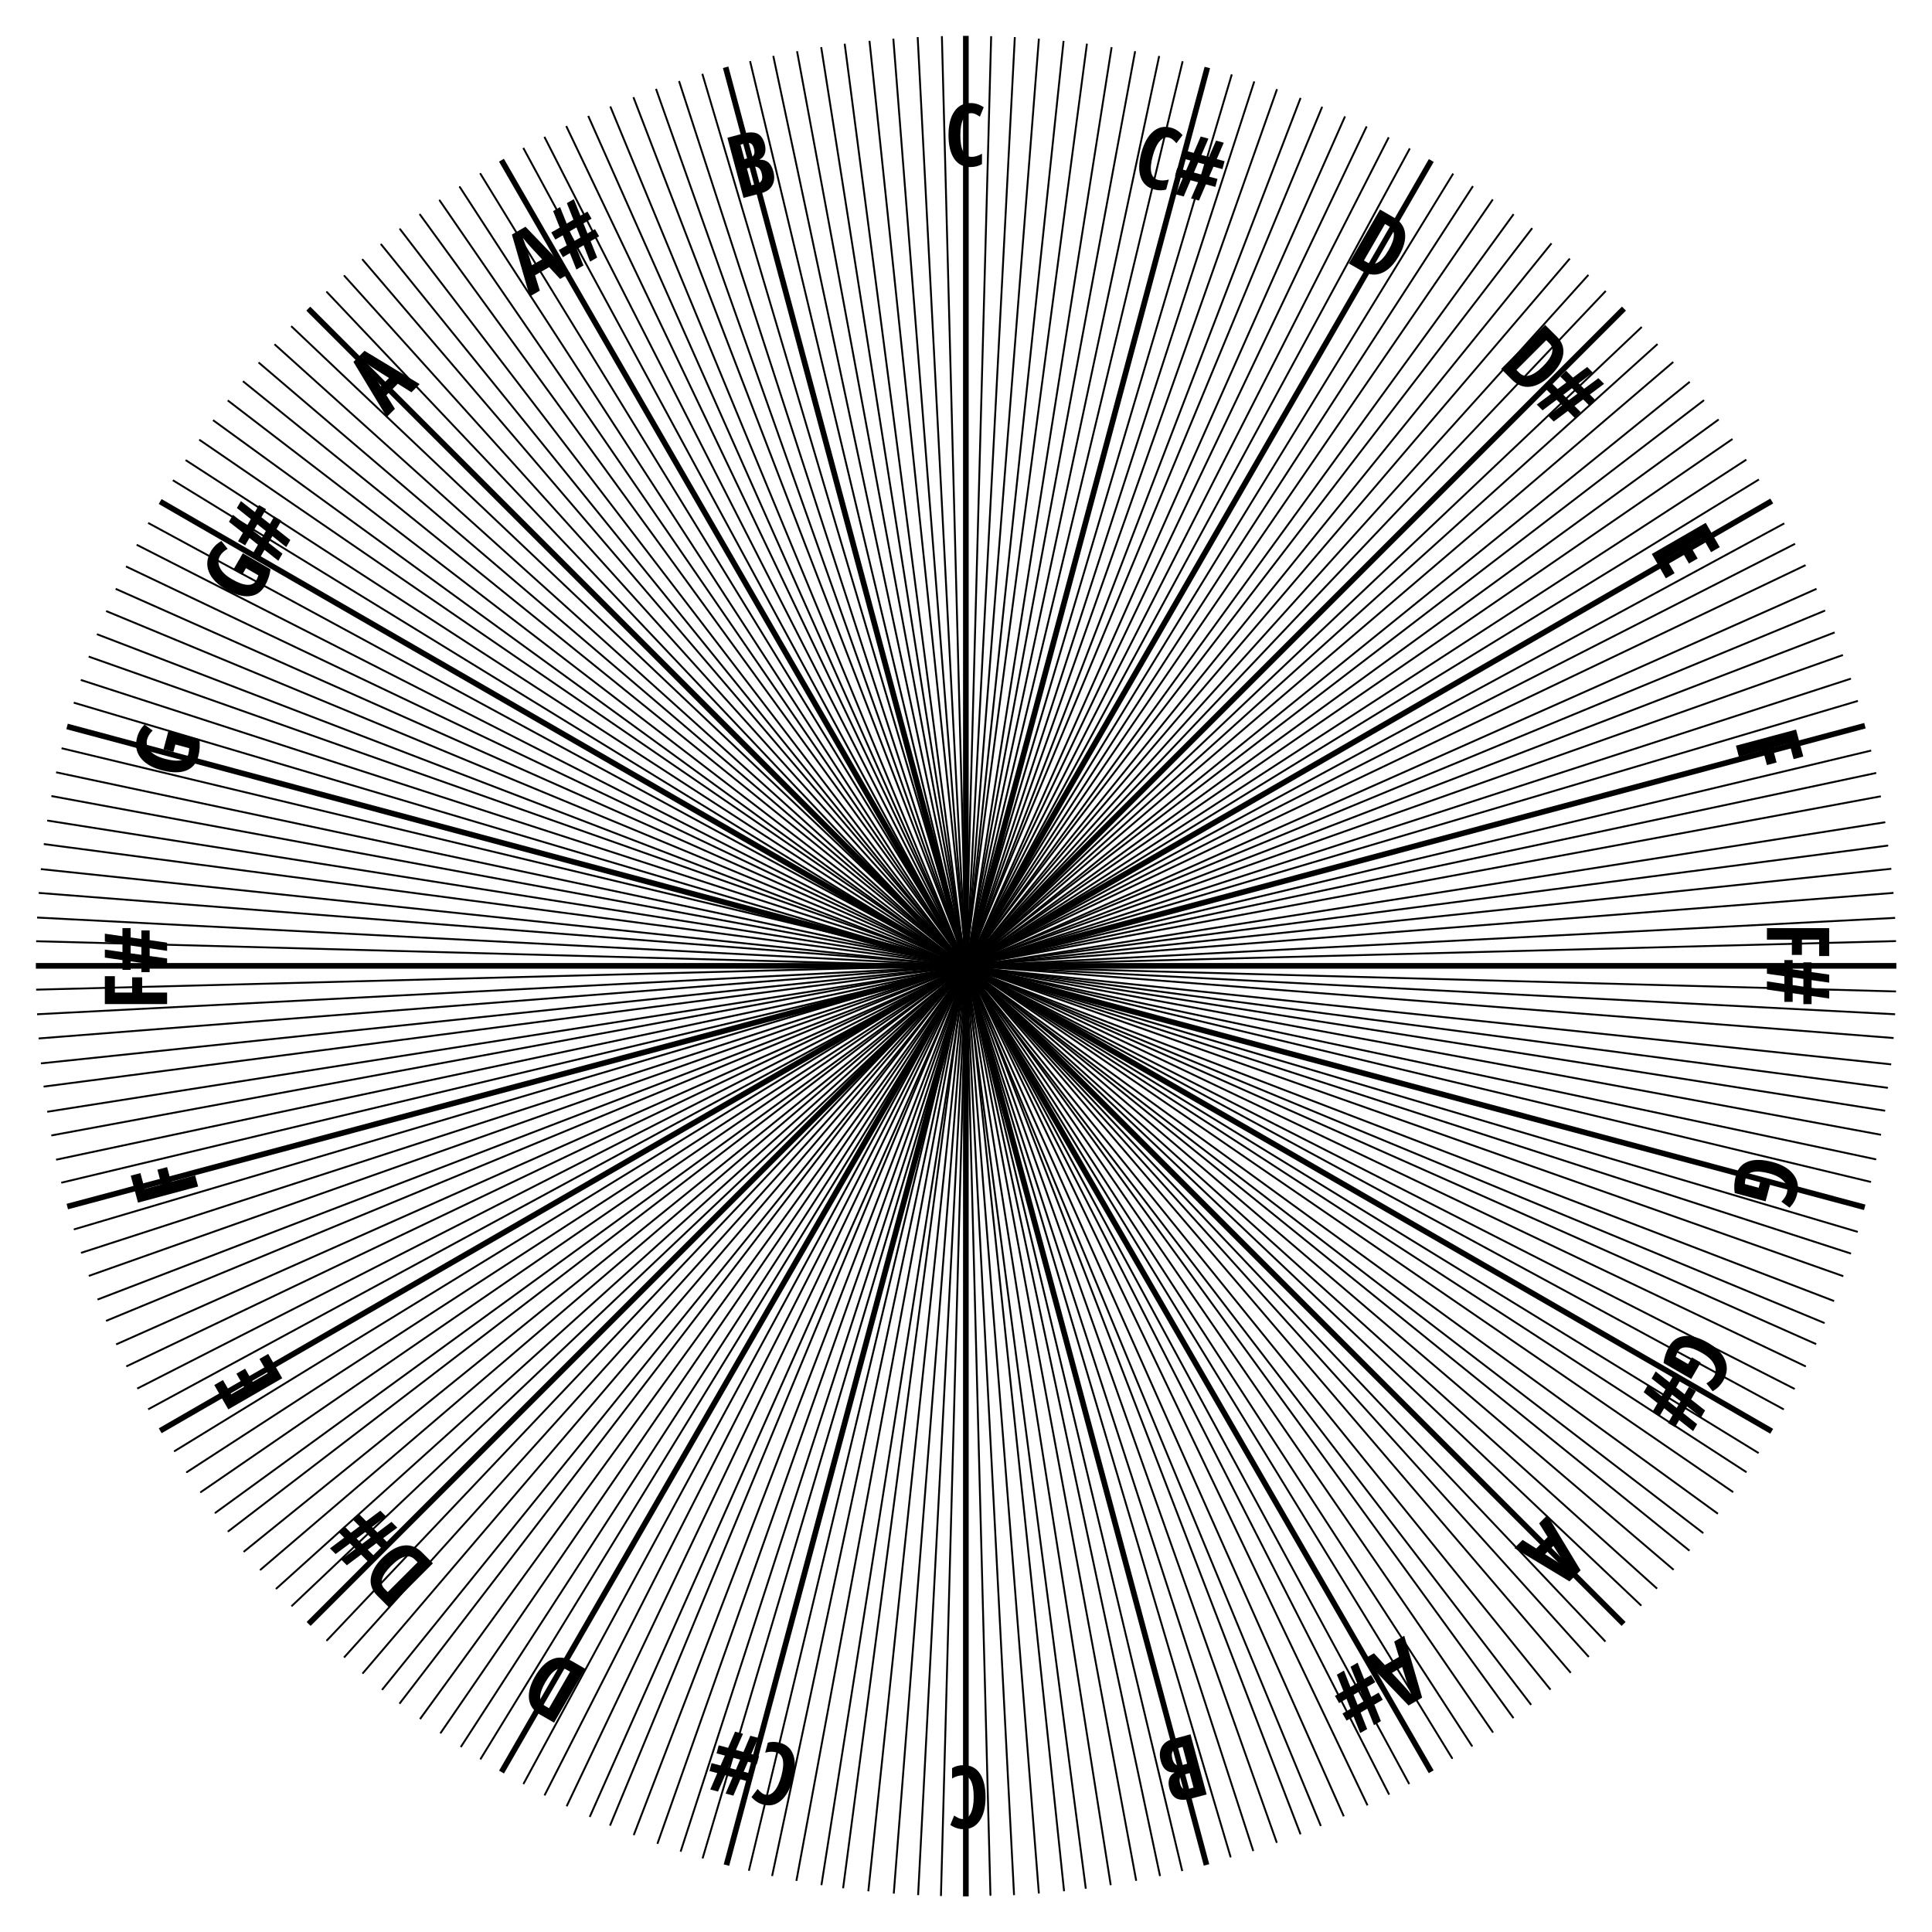 <?xml version="1.0" encoding="UTF-8" standalone="no"?>
<!DOCTYPE svg PUBLIC "-//W3C//DTD SVG 1.1//EN" "http://www.w3.org/Graphics/SVG/1.1/DTD/svg11.dtd">
<svg width="100%" height="100%" viewBox="0 0 1024 1024" version="1.1" xmlns="http://www.w3.org/2000/svg" xmlns:xlink="http://www.w3.org/1999/xlink" xml:space="preserve" xmlns:serif="http://www.serif.com/" style="fill-rule:evenodd;clip-rule:evenodd;stroke-linecap:round;stroke-linejoin:round;stroke-miterlimit:1.5;">
    <g id="cent-ticks" transform="matrix(0.963,0,0,0.963,19,19)">
        <clipPath id="_clip1">
            <path d="M512,0C794.58,0 1024,229.42 1024,512C1024,794.58 794.58,1024 512,1024C229.42,1024 0,794.58 0,512C0,229.42 229.42,0 512,0ZM512,13.325C787.226,13.325 1010.68,236.774 1010.68,512C1010.68,787.226 787.226,1010.68 512,1010.68C236.774,1010.68 13.325,787.226 13.325,512C13.325,236.774 236.774,13.325 512,13.325Z"/>
        </clipPath>
        <g clip-path="url(#_clip1)">
            <g transform="matrix(1,0.027,-0.027,1,13.927,-13.558)">
                <g transform="matrix(0.988,0,0,0.991,6.007,-2.389)">
                    <path d="M512,2.412L512,1036.13" style="fill:none;stroke:rgb(0,0,0);stroke-width:1.05px;"/>
                </g>
                <g transform="matrix(0.955,0.256,-0.256,0.957,156.382,-115.822)">
                    <path d="M512,2.412L512,1036.13" style="fill:none;stroke:rgb(0,0,0);stroke-width:1.05px;"/>
                </g>
                <g transform="matrix(0.856,0.494,-0.495,0.858,330.992,-186.47)">
                    <path d="M512,2.412L512,1036.13" style="fill:none;stroke:rgb(0,0,0);stroke-width:1.05px;"/>
                </g>
                <g transform="matrix(0.699,0.699,-0.7,0.7,517.937,-209.519)">
                    <path d="M512,2.412L512,1036.13" style="fill:none;stroke:rgb(0,0,0);stroke-width:1.05px;"/>
                </g>
                <g transform="matrix(0.494,0.856,-0.858,0.495,704.478,-183.397)">
                    <path d="M512,2.412L512,1036.13" style="fill:none;stroke:rgb(0,0,0);stroke-width:1.05px;"/>
                </g>
                <g transform="matrix(0.256,0.955,-0.957,0.256,877.901,-109.885)">
                    <path d="M512,2.412L512,1036.13" style="fill:none;stroke:rgb(0,0,0);stroke-width:1.05px;"/>
                </g>
                <g transform="matrix(1.38778e-16,0.988,-0.991,1.94289e-16,1026.39,6.007)">
                    <path d="M512,2.412L512,1036.13" style="fill:none;stroke:rgb(0,0,0);stroke-width:1.05px;"/>
                </g>
                <g transform="matrix(-0.256,0.955,-0.957,-0.256,1139.82,156.382)">
                    <path d="M512,2.412L512,1036.13" style="fill:none;stroke:rgb(0,0,0);stroke-width:1.05px;"/>
                </g>
                <g transform="matrix(-0.494,0.856,-0.858,-0.495,1210.47,330.992)">
                    <path d="M512,2.412L512,1036.13" style="fill:none;stroke:rgb(0,0,0);stroke-width:1.05px;"/>
                </g>
                <g transform="matrix(-0.699,0.699,-0.7,-0.7,1233.52,517.937)">
                    <path d="M512,2.412L512,1036.13" style="fill:none;stroke:rgb(0,0,0);stroke-width:1.05px;"/>
                </g>
                <g transform="matrix(-0.856,0.494,-0.495,-0.858,1207.4,704.478)">
                    <path d="M512,2.412L512,1036.13" style="fill:none;stroke:rgb(0,0,0);stroke-width:1.05px;"/>
                </g>
                <g transform="matrix(-0.955,0.256,-0.256,-0.957,1133.89,877.901)">
                    <path d="M512,2.412L512,1036.13" style="fill:none;stroke:rgb(0,0,0);stroke-width:1.05px;"/>
                </g>
            </g>
            <g transform="matrix(0.999,0.052,-0.052,0.999,27.473,-26.072)">
                <g transform="matrix(0.988,0,0,0.991,6.007,-2.389)">
                    <path d="M512,2.412L512,1036.13" style="fill:none;stroke:rgb(0,0,0);stroke-width:1.05px;"/>
                </g>
                <g transform="matrix(0.955,0.256,-0.256,0.957,156.382,-115.822)">
                    <path d="M512,2.412L512,1036.13" style="fill:none;stroke:rgb(0,0,0);stroke-width:1.05px;"/>
                </g>
                <g transform="matrix(0.856,0.494,-0.495,0.858,330.992,-186.47)">
                    <path d="M512,2.412L512,1036.13" style="fill:none;stroke:rgb(0,0,0);stroke-width:1.05px;"/>
                </g>
                <g transform="matrix(0.699,0.699,-0.7,0.7,517.937,-209.519)">
                    <path d="M512,2.412L512,1036.13" style="fill:none;stroke:rgb(0,0,0);stroke-width:1.05px;"/>
                </g>
                <g transform="matrix(0.494,0.856,-0.858,0.495,704.478,-183.397)">
                    <path d="M512,2.412L512,1036.13" style="fill:none;stroke:rgb(0,0,0);stroke-width:1.05px;"/>
                </g>
                <g transform="matrix(0.256,0.955,-0.957,0.256,877.901,-109.885)">
                    <path d="M512,2.412L512,1036.13" style="fill:none;stroke:rgb(0,0,0);stroke-width:1.05px;"/>
                </g>
                <g transform="matrix(1.38778e-16,0.988,-0.991,1.94289e-16,1026.39,6.007)">
                    <path d="M512,2.412L512,1036.13" style="fill:none;stroke:rgb(0,0,0);stroke-width:1.05px;"/>
                </g>
                <g transform="matrix(-0.256,0.955,-0.957,-0.256,1139.82,156.382)">
                    <path d="M512,2.412L512,1036.13" style="fill:none;stroke:rgb(0,0,0);stroke-width:1.05px;"/>
                </g>
                <g transform="matrix(-0.494,0.856,-0.858,-0.495,1210.47,330.992)">
                    <path d="M512,2.412L512,1036.13" style="fill:none;stroke:rgb(0,0,0);stroke-width:1.05px;"/>
                </g>
                <g transform="matrix(-0.699,0.699,-0.7,-0.7,1233.52,517.937)">
                    <path d="M512,2.412L512,1036.13" style="fill:none;stroke:rgb(0,0,0);stroke-width:1.05px;"/>
                </g>
                <g transform="matrix(-0.856,0.494,-0.495,-0.858,1207.4,704.478)">
                    <path d="M512,2.412L512,1036.13" style="fill:none;stroke:rgb(0,0,0);stroke-width:1.05px;"/>
                </g>
                <g transform="matrix(-0.955,0.256,-0.256,-0.957,1133.89,877.901)">
                    <path d="M512,2.412L512,1036.13" style="fill:none;stroke:rgb(0,0,0);stroke-width:1.05px;"/>
                </g>
            </g>
            <g transform="matrix(0.997,0.078,-0.078,0.997,41.749,-38.593)">
                <g transform="matrix(0.988,0,0,0.991,6.007,-2.389)">
                    <path d="M512,2.412L512,1036.13" style="fill:none;stroke:rgb(0,0,0);stroke-width:1.05px;"/>
                </g>
                <g transform="matrix(0.955,0.256,-0.256,0.957,156.382,-115.822)">
                    <path d="M512,2.412L512,1036.13" style="fill:none;stroke:rgb(0,0,0);stroke-width:1.05px;"/>
                </g>
                <g transform="matrix(0.856,0.494,-0.495,0.858,330.992,-186.47)">
                    <path d="M512,2.412L512,1036.13" style="fill:none;stroke:rgb(0,0,0);stroke-width:1.05px;"/>
                </g>
                <g transform="matrix(0.699,0.699,-0.7,0.7,517.937,-209.519)">
                    <path d="M512,2.412L512,1036.13" style="fill:none;stroke:rgb(0,0,0);stroke-width:1.05px;"/>
                </g>
                <g transform="matrix(0.494,0.856,-0.858,0.495,704.478,-183.397)">
                    <path d="M512,2.412L512,1036.13" style="fill:none;stroke:rgb(0,0,0);stroke-width:1.05px;"/>
                </g>
                <g transform="matrix(0.256,0.955,-0.957,0.256,877.901,-109.885)">
                    <path d="M512,2.412L512,1036.13" style="fill:none;stroke:rgb(0,0,0);stroke-width:1.05px;"/>
                </g>
                <g transform="matrix(1.38778e-16,0.988,-0.991,1.94289e-16,1026.39,6.007)">
                    <path d="M512,2.412L512,1036.13" style="fill:none;stroke:rgb(0,0,0);stroke-width:1.05px;"/>
                </g>
                <g transform="matrix(-0.256,0.955,-0.957,-0.256,1139.82,156.382)">
                    <path d="M512,2.412L512,1036.13" style="fill:none;stroke:rgb(0,0,0);stroke-width:1.05px;"/>
                </g>
                <g transform="matrix(-0.494,0.856,-0.858,-0.495,1210.47,330.992)">
                    <path d="M512,2.412L512,1036.13" style="fill:none;stroke:rgb(0,0,0);stroke-width:1.05px;"/>
                </g>
                <g transform="matrix(-0.699,0.699,-0.7,-0.7,1233.52,517.937)">
                    <path d="M512,2.412L512,1036.13" style="fill:none;stroke:rgb(0,0,0);stroke-width:1.05px;"/>
                </g>
                <g transform="matrix(-0.856,0.494,-0.495,-0.858,1207.4,704.478)">
                    <path d="M512,2.412L512,1036.13" style="fill:none;stroke:rgb(0,0,0);stroke-width:1.05px;"/>
                </g>
                <g transform="matrix(-0.955,0.256,-0.256,-0.957,1133.89,877.901)">
                    <path d="M512,2.412L512,1036.13" style="fill:none;stroke:rgb(0,0,0);stroke-width:1.05px;"/>
                </g>
            </g>
            <g transform="matrix(0.995,0.105,-0.105,0.995,56.323,-50.714)">
                <g transform="matrix(0.988,0,0,0.991,6.007,-2.389)">
                    <path d="M512,2.412L512,1036.13" style="fill:none;stroke:rgb(0,0,0);stroke-width:1.05px;"/>
                </g>
                <g transform="matrix(0.955,0.256,-0.256,0.957,156.382,-115.822)">
                    <path d="M512,2.412L512,1036.13" style="fill:none;stroke:rgb(0,0,0);stroke-width:1.05px;"/>
                </g>
                <g transform="matrix(0.856,0.494,-0.495,0.858,330.992,-186.47)">
                    <path d="M512,2.412L512,1036.13" style="fill:none;stroke:rgb(0,0,0);stroke-width:1.05px;"/>
                </g>
                <g transform="matrix(0.699,0.699,-0.7,0.7,517.937,-209.519)">
                    <path d="M512,2.412L512,1036.13" style="fill:none;stroke:rgb(0,0,0);stroke-width:1.05px;"/>
                </g>
                <g transform="matrix(0.494,0.856,-0.858,0.495,704.478,-183.397)">
                    <path d="M512,2.412L512,1036.13" style="fill:none;stroke:rgb(0,0,0);stroke-width:1.05px;"/>
                </g>
                <g transform="matrix(0.256,0.955,-0.957,0.256,877.901,-109.885)">
                    <path d="M512,2.412L512,1036.13" style="fill:none;stroke:rgb(0,0,0);stroke-width:1.05px;"/>
                </g>
                <g transform="matrix(1.38778e-16,0.988,-0.991,1.94289e-16,1026.39,6.007)">
                    <path d="M512,2.412L512,1036.13" style="fill:none;stroke:rgb(0,0,0);stroke-width:1.05px;"/>
                </g>
                <g transform="matrix(-0.256,0.955,-0.957,-0.256,1139.82,156.382)">
                    <path d="M512,2.412L512,1036.13" style="fill:none;stroke:rgb(0,0,0);stroke-width:1.05px;"/>
                </g>
                <g transform="matrix(-0.494,0.856,-0.858,-0.495,1210.47,330.992)">
                    <path d="M512,2.412L512,1036.13" style="fill:none;stroke:rgb(0,0,0);stroke-width:1.05px;"/>
                </g>
                <g transform="matrix(-0.699,0.699,-0.7,-0.7,1233.52,517.937)">
                    <path d="M512,2.412L512,1036.13" style="fill:none;stroke:rgb(0,0,0);stroke-width:1.05px;"/>
                </g>
                <g transform="matrix(-0.856,0.494,-0.495,-0.858,1207.4,704.478)">
                    <path d="M512,2.412L512,1036.13" style="fill:none;stroke:rgb(0,0,0);stroke-width:1.05px;"/>
                </g>
                <g transform="matrix(-0.955,0.256,-0.256,-0.957,1133.89,877.901)">
                    <path d="M512,2.412L512,1036.13" style="fill:none;stroke:rgb(0,0,0);stroke-width:1.05px;"/>
                </g>
            </g>
            <g transform="matrix(0.991,0.131,-0.131,0.991,71.21,-62.449)">
                <g transform="matrix(0.988,0,0,0.991,6.007,-2.389)">
                    <path d="M512,2.412L512,1036.13" style="fill:none;stroke:rgb(0,0,0);stroke-width:1.05px;"/>
                </g>
                <g transform="matrix(0.955,0.256,-0.256,0.957,156.382,-115.822)">
                    <path d="M512,2.412L512,1036.13" style="fill:none;stroke:rgb(0,0,0);stroke-width:1.05px;"/>
                </g>
                <g transform="matrix(0.856,0.494,-0.495,0.858,330.992,-186.47)">
                    <path d="M512,2.412L512,1036.13" style="fill:none;stroke:rgb(0,0,0);stroke-width:1.05px;"/>
                </g>
                <g transform="matrix(0.699,0.699,-0.7,0.7,517.937,-209.519)">
                    <path d="M512,2.412L512,1036.13" style="fill:none;stroke:rgb(0,0,0);stroke-width:1.05px;"/>
                </g>
                <g transform="matrix(0.494,0.856,-0.858,0.495,704.478,-183.397)">
                    <path d="M512,2.412L512,1036.13" style="fill:none;stroke:rgb(0,0,0);stroke-width:1.05px;"/>
                </g>
                <g transform="matrix(0.256,0.955,-0.957,0.256,877.901,-109.885)">
                    <path d="M512,2.412L512,1036.13" style="fill:none;stroke:rgb(0,0,0);stroke-width:1.05px;"/>
                </g>
                <g transform="matrix(1.38778e-16,0.988,-0.991,1.94289e-16,1026.39,6.007)">
                    <path d="M512,2.412L512,1036.13" style="fill:none;stroke:rgb(0,0,0);stroke-width:1.05px;"/>
                </g>
                <g transform="matrix(-0.256,0.955,-0.957,-0.256,1139.82,156.382)">
                    <path d="M512,2.412L512,1036.13" style="fill:none;stroke:rgb(0,0,0);stroke-width:1.05px;"/>
                </g>
                <g transform="matrix(-0.494,0.856,-0.858,-0.495,1210.47,330.992)">
                    <path d="M512,2.412L512,1036.13" style="fill:none;stroke:rgb(0,0,0);stroke-width:1.05px;"/>
                </g>
                <g transform="matrix(-0.699,0.699,-0.7,-0.7,1233.52,517.937)">
                    <path d="M512,2.412L512,1036.13" style="fill:none;stroke:rgb(0,0,0);stroke-width:1.05px;"/>
                </g>
                <g transform="matrix(-0.856,0.494,-0.495,-0.858,1207.4,704.478)">
                    <path d="M512,2.412L512,1036.13" style="fill:none;stroke:rgb(0,0,0);stroke-width:1.05px;"/>
                </g>
                <g transform="matrix(-0.955,0.256,-0.256,-0.957,1133.89,877.901)">
                    <path d="M512,2.412L512,1036.13" style="fill:none;stroke:rgb(0,0,0);stroke-width:1.05px;"/>
                </g>
            </g>
            <g transform="matrix(0.988,0.156,-0.156,0.988,86.398,-73.791)">
                <g transform="matrix(0.988,0,0,0.991,6.007,-2.389)">
                    <path d="M512,2.412L512,1036.13" style="fill:none;stroke:rgb(0,0,0);stroke-width:1.05px;"/>
                </g>
                <g transform="matrix(0.955,0.256,-0.256,0.957,156.382,-115.822)">
                    <path d="M512,2.412L512,1036.13" style="fill:none;stroke:rgb(0,0,0);stroke-width:1.05px;"/>
                </g>
                <g transform="matrix(0.856,0.494,-0.495,0.858,330.992,-186.47)">
                    <path d="M512,2.412L512,1036.13" style="fill:none;stroke:rgb(0,0,0);stroke-width:1.05px;"/>
                </g>
                <g transform="matrix(0.699,0.699,-0.7,0.7,517.937,-209.519)">
                    <path d="M512,2.412L512,1036.13" style="fill:none;stroke:rgb(0,0,0);stroke-width:1.05px;"/>
                </g>
                <g transform="matrix(0.494,0.856,-0.858,0.495,704.478,-183.397)">
                    <path d="M512,2.412L512,1036.13" style="fill:none;stroke:rgb(0,0,0);stroke-width:1.05px;"/>
                </g>
                <g transform="matrix(0.256,0.955,-0.957,0.256,877.901,-109.885)">
                    <path d="M512,2.412L512,1036.13" style="fill:none;stroke:rgb(0,0,0);stroke-width:1.05px;"/>
                </g>
                <g transform="matrix(1.38778e-16,0.988,-0.991,1.94289e-16,1026.39,6.007)">
                    <path d="M512,2.412L512,1036.13" style="fill:none;stroke:rgb(0,0,0);stroke-width:1.05px;"/>
                </g>
                <g transform="matrix(-0.256,0.955,-0.957,-0.256,1139.82,156.382)">
                    <path d="M512,2.412L512,1036.13" style="fill:none;stroke:rgb(0,0,0);stroke-width:1.05px;"/>
                </g>
                <g transform="matrix(-0.494,0.856,-0.858,-0.495,1210.47,330.992)">
                    <path d="M512,2.412L512,1036.13" style="fill:none;stroke:rgb(0,0,0);stroke-width:1.05px;"/>
                </g>
                <g transform="matrix(-0.699,0.699,-0.7,-0.7,1233.52,517.937)">
                    <path d="M512,2.412L512,1036.13" style="fill:none;stroke:rgb(0,0,0);stroke-width:1.05px;"/>
                </g>
                <g transform="matrix(-0.856,0.494,-0.495,-0.858,1207.4,704.478)">
                    <path d="M512,2.412L512,1036.13" style="fill:none;stroke:rgb(0,0,0);stroke-width:1.05px;"/>
                </g>
                <g transform="matrix(-0.955,0.256,-0.256,-0.957,1133.89,877.901)">
                    <path d="M512,2.412L512,1036.13" style="fill:none;stroke:rgb(0,0,0);stroke-width:1.05px;"/>
                </g>
            </g>
            <g transform="matrix(0.983,0.182,-0.182,0.983,101.878,-84.731)">
                <g transform="matrix(0.988,0,0,0.991,6.007,-2.389)">
                    <path d="M512,2.412L512,1036.13" style="fill:none;stroke:rgb(0,0,0);stroke-width:1.05px;"/>
                </g>
                <g transform="matrix(0.955,0.256,-0.256,0.957,156.382,-115.822)">
                    <path d="M512,2.412L512,1036.13" style="fill:none;stroke:rgb(0,0,0);stroke-width:1.05px;"/>
                </g>
                <g transform="matrix(0.856,0.494,-0.495,0.858,330.992,-186.47)">
                    <path d="M512,2.412L512,1036.13" style="fill:none;stroke:rgb(0,0,0);stroke-width:1.05px;"/>
                </g>
                <g transform="matrix(0.699,0.699,-0.7,0.7,517.937,-209.519)">
                    <path d="M512,2.412L512,1036.13" style="fill:none;stroke:rgb(0,0,0);stroke-width:1.05px;"/>
                </g>
                <g transform="matrix(0.494,0.856,-0.858,0.495,704.478,-183.397)">
                    <path d="M512,2.412L512,1036.13" style="fill:none;stroke:rgb(0,0,0);stroke-width:1.05px;"/>
                </g>
                <g transform="matrix(0.256,0.955,-0.957,0.256,877.901,-109.885)">
                    <path d="M512,2.412L512,1036.13" style="fill:none;stroke:rgb(0,0,0);stroke-width:1.05px;"/>
                </g>
                <g transform="matrix(1.38778e-16,0.988,-0.991,1.94289e-16,1026.39,6.007)">
                    <path d="M512,2.412L512,1036.13" style="fill:none;stroke:rgb(0,0,0);stroke-width:1.05px;"/>
                </g>
                <g transform="matrix(-0.256,0.955,-0.957,-0.256,1139.82,156.382)">
                    <path d="M512,2.412L512,1036.13" style="fill:none;stroke:rgb(0,0,0);stroke-width:1.05px;"/>
                </g>
                <g transform="matrix(-0.494,0.856,-0.858,-0.495,1210.47,330.992)">
                    <path d="M512,2.412L512,1036.13" style="fill:none;stroke:rgb(0,0,0);stroke-width:1.05px;"/>
                </g>
                <g transform="matrix(-0.699,0.699,-0.7,-0.7,1233.52,517.937)">
                    <path d="M512,2.412L512,1036.13" style="fill:none;stroke:rgb(0,0,0);stroke-width:1.05px;"/>
                </g>
                <g transform="matrix(-0.856,0.494,-0.495,-0.858,1207.4,704.478)">
                    <path d="M512,2.412L512,1036.13" style="fill:none;stroke:rgb(0,0,0);stroke-width:1.05px;"/>
                </g>
                <g transform="matrix(-0.955,0.256,-0.256,-0.957,1133.89,877.901)">
                    <path d="M512,2.412L512,1036.13" style="fill:none;stroke:rgb(0,0,0);stroke-width:1.05px;"/>
                </g>
            </g>
            <g transform="matrix(0.978,0.208,-0.208,0.978,117.639,-95.262)">
                <g transform="matrix(0.988,0,0,0.991,6.007,-2.389)">
                    <path d="M512,2.412L512,1036.13" style="fill:none;stroke:rgb(0,0,0);stroke-width:1.05px;"/>
                </g>
                <g transform="matrix(0.955,0.256,-0.256,0.957,156.382,-115.822)">
                    <path d="M512,2.412L512,1036.13" style="fill:none;stroke:rgb(0,0,0);stroke-width:1.05px;"/>
                </g>
                <g transform="matrix(0.856,0.494,-0.495,0.858,330.992,-186.47)">
                    <path d="M512,2.412L512,1036.13" style="fill:none;stroke:rgb(0,0,0);stroke-width:1.05px;"/>
                </g>
                <g transform="matrix(0.699,0.699,-0.7,0.7,517.937,-209.519)">
                    <path d="M512,2.412L512,1036.13" style="fill:none;stroke:rgb(0,0,0);stroke-width:1.05px;"/>
                </g>
                <g transform="matrix(0.494,0.856,-0.858,0.495,704.478,-183.397)">
                    <path d="M512,2.412L512,1036.13" style="fill:none;stroke:rgb(0,0,0);stroke-width:1.05px;"/>
                </g>
                <g transform="matrix(0.256,0.955,-0.957,0.256,877.901,-109.885)">
                    <path d="M512,2.412L512,1036.13" style="fill:none;stroke:rgb(0,0,0);stroke-width:1.05px;"/>
                </g>
                <g transform="matrix(1.38778e-16,0.988,-0.991,1.94289e-16,1026.39,6.007)">
                    <path d="M512,2.412L512,1036.13" style="fill:none;stroke:rgb(0,0,0);stroke-width:1.05px;"/>
                </g>
                <g transform="matrix(-0.256,0.955,-0.957,-0.256,1139.82,156.382)">
                    <path d="M512,2.412L512,1036.13" style="fill:none;stroke:rgb(0,0,0);stroke-width:1.05px;"/>
                </g>
                <g transform="matrix(-0.494,0.856,-0.858,-0.495,1210.47,330.992)">
                    <path d="M512,2.412L512,1036.13" style="fill:none;stroke:rgb(0,0,0);stroke-width:1.05px;"/>
                </g>
                <g transform="matrix(-0.699,0.699,-0.7,-0.7,1233.52,517.937)">
                    <path d="M512,2.412L512,1036.13" style="fill:none;stroke:rgb(0,0,0);stroke-width:1.05px;"/>
                </g>
                <g transform="matrix(-0.856,0.494,-0.495,-0.858,1207.4,704.478)">
                    <path d="M512,2.412L512,1036.13" style="fill:none;stroke:rgb(0,0,0);stroke-width:1.05px;"/>
                </g>
                <g transform="matrix(-0.955,0.256,-0.256,-0.957,1133.89,877.901)">
                    <path d="M512,2.412L512,1036.13" style="fill:none;stroke:rgb(0,0,0);stroke-width:1.05px;"/>
                </g>
            </g>
            <g transform="matrix(0.972,0.233,-0.233,0.972,133.671,-105.377)">
                <g transform="matrix(0.988,0,0,0.991,6.007,-2.389)">
                    <path d="M512,2.412L512,1036.13" style="fill:none;stroke:rgb(0,0,0);stroke-width:1.05px;"/>
                </g>
                <g transform="matrix(0.955,0.256,-0.256,0.957,156.382,-115.822)">
                    <path d="M512,2.412L512,1036.13" style="fill:none;stroke:rgb(0,0,0);stroke-width:1.05px;"/>
                </g>
                <g transform="matrix(0.856,0.494,-0.495,0.858,330.992,-186.47)">
                    <path d="M512,2.412L512,1036.13" style="fill:none;stroke:rgb(0,0,0);stroke-width:1.05px;"/>
                </g>
                <g transform="matrix(0.699,0.699,-0.7,0.7,517.937,-209.519)">
                    <path d="M512,2.412L512,1036.13" style="fill:none;stroke:rgb(0,0,0);stroke-width:1.05px;"/>
                </g>
                <g transform="matrix(0.494,0.856,-0.858,0.495,704.478,-183.397)">
                    <path d="M512,2.412L512,1036.13" style="fill:none;stroke:rgb(0,0,0);stroke-width:1.05px;"/>
                </g>
                <g transform="matrix(0.256,0.955,-0.957,0.256,877.901,-109.885)">
                    <path d="M512,2.412L512,1036.13" style="fill:none;stroke:rgb(0,0,0);stroke-width:1.05px;"/>
                </g>
                <g transform="matrix(1.38778e-16,0.988,-0.991,1.94289e-16,1026.39,6.007)">
                    <path d="M512,2.412L512,1036.13" style="fill:none;stroke:rgb(0,0,0);stroke-width:1.05px;"/>
                </g>
                <g transform="matrix(-0.256,0.955,-0.957,-0.256,1139.82,156.382)">
                    <path d="M512,2.412L512,1036.13" style="fill:none;stroke:rgb(0,0,0);stroke-width:1.05px;"/>
                </g>
                <g transform="matrix(-0.494,0.856,-0.858,-0.495,1210.47,330.992)">
                    <path d="M512,2.412L512,1036.13" style="fill:none;stroke:rgb(0,0,0);stroke-width:1.05px;"/>
                </g>
                <g transform="matrix(-0.699,0.699,-0.7,-0.7,1233.52,517.937)">
                    <path d="M512,2.412L512,1036.13" style="fill:none;stroke:rgb(0,0,0);stroke-width:1.05px;"/>
                </g>
                <g transform="matrix(-0.856,0.494,-0.495,-0.858,1207.4,704.478)">
                    <path d="M512,2.412L512,1036.13" style="fill:none;stroke:rgb(0,0,0);stroke-width:1.05px;"/>
                </g>
                <g transform="matrix(-0.955,0.256,-0.256,-0.957,1133.89,877.901)">
                    <path d="M512,2.412L512,1036.13" style="fill:none;stroke:rgb(0,0,0);stroke-width:1.05px;"/>
                </g>
            </g>
        </g>
    </g>
    <g id="note-ticks" transform="matrix(0.963,0,0,0.963,19,19)">
        <clipPath id="_clip2">
            <path d="M512,0C794.58,0 1024,229.42 1024,512C1024,794.58 794.58,1024 512,1024C229.42,1024 0,794.58 0,512C0,229.42 229.42,0 512,0ZM512,19.09C784.045,19.09 1004.91,239.955 1004.91,512C1004.91,784.045 784.045,1004.91 512,1004.91C239.955,1004.91 19.09,784.045 19.09,512C19.09,239.955 239.955,19.09 512,19.09Z"/>
        </clipPath>
        <g clip-path="url(#_clip2)">
            <g transform="matrix(0.988,0,0,0.991,6.007,-2.389)">
                <path d="M512,2.412L512,1036.13" style="fill:none;stroke:rgb(0,0,0);stroke-width:3.15px;"/>
            </g>
            <g transform="matrix(0.955,0.256,-0.256,0.957,156.382,-115.822)">
                <path d="M512,2.412L512,1036.13" style="fill:none;stroke:rgb(0,0,0);stroke-width:3.15px;"/>
            </g>
            <g transform="matrix(0.856,0.494,-0.495,0.858,330.992,-186.47)">
                <path d="M512,2.412L512,1036.13" style="fill:none;stroke:rgb(0,0,0);stroke-width:3.15px;"/>
            </g>
            <g transform="matrix(0.699,0.699,-0.7,0.7,517.937,-209.519)">
                <path d="M512,2.412L512,1036.13" style="fill:none;stroke:rgb(0,0,0);stroke-width:3.15px;"/>
            </g>
            <g transform="matrix(0.494,0.856,-0.858,0.495,704.478,-183.397)">
                <path d="M512,2.412L512,1036.13" style="fill:none;stroke:rgb(0,0,0);stroke-width:3.15px;"/>
            </g>
            <g transform="matrix(0.256,0.955,-0.957,0.256,877.901,-109.885)">
                <path d="M512,2.412L512,1036.13" style="fill:none;stroke:rgb(0,0,0);stroke-width:3.15px;"/>
            </g>
            <g transform="matrix(1.38778e-16,0.988,-0.991,1.94289e-16,1026.39,6.007)">
                <path d="M512,2.412L512,1036.13" style="fill:none;stroke:rgb(0,0,0);stroke-width:3.15px;"/>
            </g>
            <g transform="matrix(-0.256,0.955,-0.957,-0.256,1139.82,156.382)">
                <path d="M512,2.412L512,1036.13" style="fill:none;stroke:rgb(0,0,0);stroke-width:3.15px;"/>
            </g>
            <g transform="matrix(-0.494,0.856,-0.858,-0.495,1210.47,330.992)">
                <path d="M512,2.412L512,1036.13" style="fill:none;stroke:rgb(0,0,0);stroke-width:3.15px;"/>
            </g>
            <g transform="matrix(-0.699,0.699,-0.7,-0.7,1233.52,517.937)">
                <path d="M512,2.412L512,1036.13" style="fill:none;stroke:rgb(0,0,0);stroke-width:3.15px;"/>
            </g>
            <g transform="matrix(-0.856,0.494,-0.495,-0.858,1207.4,704.478)">
                <path d="M512,2.412L512,1036.13" style="fill:none;stroke:rgb(0,0,0);stroke-width:3.15px;"/>
            </g>
            <g transform="matrix(-0.955,0.256,-0.256,-0.957,1133.89,877.901)">
                <path d="M512,2.412L512,1036.13" style="fill:none;stroke:rgb(0,0,0);stroke-width:3.15px;"/>
            </g>
        </g>
    </g>
    <g id="notes" transform="matrix(0.963,0,0,0.963,19,19)">
        <g transform="matrix(0.966,-0.259,0.259,0.966,-119.899,157.859)">
            <g transform="matrix(48,0,0,48,506.714,65.588)">
                <path d="M0.063,-0.714L0.245,-0.714C0.319,-0.714 0.373,-0.699 0.407,-0.671C0.441,-0.642 0.458,-0.596 0.458,-0.533C0.458,-0.492 0.449,-0.457 0.431,-0.429C0.413,-0.402 0.389,-0.385 0.358,-0.379L0.358,-0.374C0.398,-0.364 0.427,-0.345 0.445,-0.317C0.463,-0.29 0.472,-0.253 0.472,-0.207C0.472,-0.142 0.455,-0.092 0.42,-0.055C0.385,-0.018 0.338,-0 0.278,-0L0.063,-0L0.063,-0.714ZM0.188,-0.427L0.249,-0.427C0.277,-0.427 0.297,-0.434 0.308,-0.449C0.319,-0.464 0.325,-0.486 0.325,-0.516C0.325,-0.546 0.319,-0.567 0.306,-0.58C0.293,-0.593 0.272,-0.599 0.244,-0.599L0.188,-0.599L0.188,-0.427ZM0.188,-0.316L0.188,-0.116L0.255,-0.116C0.283,-0.116 0.303,-0.125 0.317,-0.142C0.33,-0.159 0.337,-0.185 0.337,-0.22C0.337,-0.284 0.309,-0.316 0.253,-0.316L0.188,-0.316Z" style="fill:rgb(0,0,0);fill-rule:nonzero;"/>
            </g>
        </g>
        <g transform="matrix(0.866,-0.5,0.5,0.866,-187.875,333.132)">
            <g transform="matrix(48,0,0,48,493.003,65.588)">
                <path d="M0.401,-0L0.36,-0.18L0.174,-0.18L0.133,-0L0,-0L0.177,-0.717L0.357,-0.717L0.534,-0L0.401,-0ZM0.335,-0.298L0.297,-0.464C0.295,-0.474 0.289,-0.499 0.281,-0.54C0.274,-0.58 0.269,-0.607 0.267,-0.621C0.263,-0.593 0.257,-0.562 0.251,-0.529C0.244,-0.495 0.228,-0.418 0.2,-0.298L0.335,-0.298Z" style="fill:rgb(0,0,0);fill-rule:nonzero;"/>
            </g>
            <g transform="matrix(48,0,0,48,518.644,65.588)">
                <path d="M0.418,-0.418L0.4,-0.295L0.499,-0.295L0.499,-0.2L0.387,-0.2L0.358,-0L0.264,-0L0.294,-0.2L0.205,-0.2L0.177,-0L0.083,-0L0.112,-0.2L0.02,-0.2L0.02,-0.295L0.126,-0.295L0.144,-0.418L0.046,-0.418L0.046,-0.512L0.158,-0.512L0.187,-0.714L0.279,-0.714L0.25,-0.512L0.339,-0.512L0.369,-0.714L0.461,-0.714L0.432,-0.512L0.525,-0.512L0.525,-0.418L0.418,-0.418ZM0.219,-0.295L0.307,-0.295L0.325,-0.418L0.236,-0.418L0.219,-0.295Z" style="fill:rgb(0,0,0);fill-rule:nonzero;"/>
            </g>
        </g>
        <g transform="matrix(0.707,-0.707,0.707,0.707,-211.033,521.213)">
            <g transform="matrix(48,0,0,48,506.058,65.588)">
                <path d="M0.401,-0L0.36,-0.18L0.174,-0.18L0.133,-0L0,-0L0.177,-0.717L0.357,-0.717L0.534,-0L0.401,-0ZM0.335,-0.298L0.297,-0.464C0.295,-0.474 0.289,-0.499 0.281,-0.54C0.274,-0.58 0.269,-0.607 0.267,-0.621C0.263,-0.593 0.257,-0.562 0.251,-0.529C0.244,-0.495 0.228,-0.418 0.2,-0.298L0.335,-0.298Z" style="fill:rgb(0,0,0);fill-rule:nonzero;"/>
            </g>
        </g>
        <g transform="matrix(0.5,-0.866,0.866,0.5,-184.75,708.894)">
            <g transform="matrix(48,0,0,48,492.792,65.588)">
                <path d="M0.279,-0.396L0.497,-0.396L0.497,-0.03C0.435,-0.003 0.369,0.01 0.3,0.01C0.217,0.01 0.153,-0.022 0.108,-0.085C0.063,-0.148 0.041,-0.239 0.041,-0.358C0.041,-0.472 0.067,-0.562 0.118,-0.627C0.169,-0.692 0.241,-0.724 0.333,-0.724C0.39,-0.724 0.444,-0.709 0.496,-0.68L0.454,-0.572C0.414,-0.595 0.376,-0.607 0.341,-0.607C0.29,-0.607 0.25,-0.584 0.221,-0.539C0.191,-0.494 0.177,-0.433 0.177,-0.355C0.177,-0.275 0.187,-0.214 0.209,-0.171C0.23,-0.128 0.261,-0.107 0.302,-0.107C0.323,-0.107 0.345,-0.11 0.367,-0.115L0.367,-0.279L0.279,-0.279L0.279,-0.396Z" style="fill:rgb(0,0,0);fill-rule:nonzero;"/>
            </g>
            <g transform="matrix(48,0,0,48,518.855,65.588)">
                <path d="M0.418,-0.418L0.4,-0.295L0.499,-0.295L0.499,-0.2L0.387,-0.2L0.358,-0L0.264,-0L0.294,-0.2L0.205,-0.2L0.177,-0L0.083,-0L0.112,-0.2L0.02,-0.2L0.02,-0.295L0.126,-0.295L0.144,-0.418L0.046,-0.418L0.046,-0.512L0.158,-0.512L0.187,-0.714L0.279,-0.714L0.25,-0.512L0.339,-0.512L0.369,-0.714L0.461,-0.714L0.432,-0.512L0.525,-0.512L0.525,-0.418L0.418,-0.418ZM0.219,-0.295L0.307,-0.295L0.325,-0.418L0.236,-0.418L0.219,-0.295Z" style="fill:rgb(0,0,0);fill-rule:nonzero;"/>
            </g>
        </g>
        <g transform="matrix(0.259,-0.966,0.966,0.259,-109.202,882.161)">
            <g transform="matrix(48,0,0,48,505.847,65.588)">
                <path d="M0.279,-0.396L0.497,-0.396L0.497,-0.03C0.435,-0.003 0.369,0.01 0.3,0.01C0.217,0.01 0.153,-0.022 0.108,-0.085C0.063,-0.148 0.041,-0.239 0.041,-0.358C0.041,-0.472 0.067,-0.562 0.118,-0.627C0.169,-0.692 0.241,-0.724 0.333,-0.724C0.39,-0.724 0.444,-0.709 0.496,-0.68L0.454,-0.572C0.414,-0.595 0.376,-0.607 0.341,-0.607C0.29,-0.607 0.25,-0.584 0.221,-0.539C0.191,-0.494 0.177,-0.433 0.177,-0.355C0.177,-0.275 0.187,-0.214 0.209,-0.171C0.23,-0.128 0.261,-0.107 0.302,-0.107C0.323,-0.107 0.345,-0.11 0.367,-0.115L0.367,-0.279L0.279,-0.279L0.279,-0.396Z" style="fill:rgb(0,0,0);fill-rule:nonzero;"/>
            </g>
        </g>
        <g transform="matrix(6.12323e-17,-1,1,6.12323e-17,6.655,1031.93)">
            <g transform="matrix(48,0,0,48,496.003,65.588)">
                <path d="M0.195,-0L0.063,-0L0.063,-0.714L0.383,-0.714L0.383,-0.599L0.195,-0.599L0.195,-0.401L0.37,-0.401L0.37,-0.286L0.195,-0.286L0.195,-0Z" style="fill:rgb(0,0,0);fill-rule:nonzero;"/>
            </g>
            <g transform="matrix(48,0,0,48,515.644,65.588)">
                <path d="M0.418,-0.418L0.4,-0.295L0.499,-0.295L0.499,-0.2L0.387,-0.2L0.358,-0L0.264,-0L0.294,-0.2L0.205,-0.2L0.177,-0L0.083,-0L0.112,-0.2L0.02,-0.2L0.02,-0.295L0.126,-0.295L0.144,-0.418L0.046,-0.418L0.046,-0.512L0.158,-0.512L0.187,-0.714L0.279,-0.714L0.25,-0.512L0.339,-0.512L0.369,-0.714L0.461,-0.714L0.432,-0.512L0.525,-0.512L0.525,-0.418L0.418,-0.418ZM0.219,-0.295L0.307,-0.295L0.325,-0.418L0.236,-0.418L0.219,-0.295Z" style="fill:rgb(0,0,0);fill-rule:nonzero;"/>
            </g>
        </g>
        <g transform="matrix(-0.259,-0.966,0.966,-0.259,158.59,1144.97)">
            <g transform="matrix(48,0,0,48,509.058,65.588)">
                <path d="M0.195,-0L0.063,-0L0.063,-0.714L0.383,-0.714L0.383,-0.599L0.195,-0.599L0.195,-0.401L0.37,-0.401L0.37,-0.286L0.195,-0.286L0.195,-0Z" style="fill:rgb(0,0,0);fill-rule:nonzero;"/>
            </g>
        </g>
        <g transform="matrix(-0.5,-0.866,0.866,-0.5,334.656,1214.74)">
            <g transform="matrix(48,0,0,48,508.659,65.588)">
                <path d="M0.385,-0L0.063,-0L0.063,-0.714L0.385,-0.714L0.385,-0.599L0.196,-0.599L0.196,-0.429L0.371,-0.429L0.371,-0.314L0.196,-0.314L0.196,-0.116L0.385,-0.116L0.385,-0Z" style="fill:rgb(0,0,0);fill-rule:nonzero;"/>
            </g>
        </g>
        <g transform="matrix(-0.707,-0.707,0.707,-0.707,522.463,1237.34)">
            <g transform="matrix(48,0,0,48,492.429,65.588)">
                <path d="M0.517,-0.364C0.517,-0.246 0.493,-0.156 0.445,-0.094C0.397,-0.031 0.328,-0 0.238,-0L0.063,-0L0.063,-0.714L0.254,-0.714C0.337,-0.714 0.402,-0.683 0.448,-0.622C0.494,-0.56 0.517,-0.474 0.517,-0.364ZM0.381,-0.36C0.381,-0.519 0.337,-0.599 0.249,-0.599L0.196,-0.599L0.196,-0.116L0.239,-0.116C0.287,-0.116 0.323,-0.136 0.346,-0.177C0.369,-0.218 0.381,-0.278 0.381,-0.36Z" style="fill:rgb(0,0,0);fill-rule:nonzero;"/>
            </g>
            <g transform="matrix(48,0,0,48,519.218,65.588)">
                <path d="M0.418,-0.418L0.4,-0.295L0.499,-0.295L0.499,-0.2L0.387,-0.2L0.358,-0L0.264,-0L0.294,-0.2L0.205,-0.2L0.177,-0L0.083,-0L0.112,-0.2L0.02,-0.2L0.02,-0.295L0.126,-0.295L0.144,-0.418L0.046,-0.418L0.046,-0.512L0.158,-0.512L0.187,-0.714L0.279,-0.714L0.25,-0.512L0.339,-0.512L0.369,-0.714L0.461,-0.714L0.432,-0.512L0.525,-0.512L0.525,-0.418L0.418,-0.418ZM0.219,-0.295L0.307,-0.295L0.325,-0.418L0.236,-0.418L0.219,-0.295Z" style="fill:rgb(0,0,0);fill-rule:nonzero;"/>
            </g>
        </g>
        <g transform="matrix(-0.866,-0.5,0.5,-0.866,709.925,1209.78)">
            <g transform="matrix(48,0,0,48,505.484,65.588)">
                <path d="M0.517,-0.364C0.517,-0.246 0.493,-0.156 0.445,-0.094C0.397,-0.031 0.328,-0 0.238,-0L0.063,-0L0.063,-0.714L0.254,-0.714C0.337,-0.714 0.402,-0.683 0.448,-0.622C0.494,-0.56 0.517,-0.474 0.517,-0.364ZM0.381,-0.36C0.381,-0.519 0.337,-0.599 0.249,-0.599L0.196,-0.599L0.196,-0.116L0.239,-0.116C0.287,-0.116 0.323,-0.136 0.346,-0.177C0.369,-0.218 0.381,-0.278 0.381,-0.36Z" style="fill:rgb(0,0,0);fill-rule:nonzero;"/>
            </g>
        </g>
        <g transform="matrix(-0.966,-0.259,0.259,-0.966,883.815,1135.04)">
            <g transform="matrix(48,0,0,48,494.714,65.588)">
                <path d="M0.3,-0.608C0.262,-0.608 0.232,-0.586 0.21,-0.541C0.188,-0.496 0.177,-0.434 0.177,-0.355C0.177,-0.19 0.22,-0.107 0.306,-0.107C0.344,-0.107 0.383,-0.119 0.425,-0.143L0.425,-0.025C0.39,-0.002 0.345,0.01 0.291,0.01C0.211,0.01 0.149,-0.022 0.106,-0.086C0.063,-0.15 0.041,-0.24 0.041,-0.356C0.041,-0.472 0.063,-0.562 0.108,-0.627C0.152,-0.692 0.214,-0.724 0.293,-0.724C0.319,-0.724 0.344,-0.721 0.368,-0.713C0.392,-0.706 0.417,-0.694 0.445,-0.676L0.401,-0.568C0.386,-0.578 0.371,-0.587 0.354,-0.595C0.337,-0.604 0.319,-0.608 0.3,-0.608Z" style="fill:rgb(0,0,0);fill-rule:nonzero;"/>
            </g>
            <g transform="matrix(48,0,0,48,516.933,65.588)">
                <path d="M0.418,-0.418L0.4,-0.295L0.499,-0.295L0.499,-0.2L0.387,-0.2L0.358,-0L0.264,-0L0.294,-0.2L0.205,-0.2L0.177,-0L0.083,-0L0.112,-0.2L0.02,-0.2L0.02,-0.295L0.126,-0.295L0.144,-0.418L0.046,-0.418L0.046,-0.512L0.158,-0.512L0.187,-0.714L0.279,-0.714L0.25,-0.512L0.339,-0.512L0.369,-0.714L0.461,-0.714L0.432,-0.512L0.525,-0.512L0.525,-0.418L0.418,-0.418ZM0.219,-0.295L0.307,-0.295L0.325,-0.418L0.236,-0.418L0.219,-0.295Z" style="fill:rgb(0,0,0);fill-rule:nonzero;"/>
            </g>
        </g>
        <g transform="matrix(-1,-1.22465e-16,1.22465e-16,-1,1032.44,1017.85)">
            <g transform="matrix(48,0,0,48,507.769,65.588)">
                <path d="M0.3,-0.608C0.262,-0.608 0.232,-0.586 0.21,-0.541C0.188,-0.496 0.177,-0.434 0.177,-0.355C0.177,-0.19 0.22,-0.107 0.306,-0.107C0.344,-0.107 0.383,-0.119 0.425,-0.143L0.425,-0.025C0.39,-0.002 0.345,0.01 0.291,0.01C0.211,0.01 0.149,-0.022 0.106,-0.086C0.063,-0.15 0.041,-0.24 0.041,-0.356C0.041,-0.472 0.063,-0.562 0.108,-0.627C0.152,-0.692 0.214,-0.724 0.293,-0.724C0.319,-0.724 0.344,-0.721 0.368,-0.713C0.392,-0.706 0.417,-0.694 0.445,-0.676L0.401,-0.568C0.386,-0.578 0.371,-0.587 0.354,-0.595C0.337,-0.604 0.319,-0.608 0.3,-0.608Z" style="fill:rgb(0,0,0);fill-rule:nonzero;"/>
            </g>
        </g>
        <g transform="matrix(-0.966,0.259,-0.259,-0.966,1144.91,866.141)">
            <g transform="matrix(48,0,0,48,506.714,65.588)">
                <path d="M0.063,-0.714L0.245,-0.714C0.319,-0.714 0.373,-0.699 0.407,-0.671C0.441,-0.642 0.458,-0.596 0.458,-0.533C0.458,-0.492 0.449,-0.457 0.431,-0.429C0.413,-0.402 0.389,-0.385 0.358,-0.379L0.358,-0.374C0.398,-0.364 0.427,-0.345 0.445,-0.317C0.463,-0.29 0.472,-0.253 0.472,-0.207C0.472,-0.142 0.455,-0.092 0.42,-0.055C0.385,-0.018 0.338,-0 0.278,-0L0.063,-0L0.063,-0.714ZM0.188,-0.427L0.249,-0.427C0.277,-0.427 0.297,-0.434 0.308,-0.449C0.319,-0.464 0.325,-0.486 0.325,-0.516C0.325,-0.546 0.319,-0.567 0.306,-0.58C0.293,-0.593 0.272,-0.599 0.244,-0.599L0.188,-0.599L0.188,-0.427ZM0.188,-0.316L0.188,-0.116L0.255,-0.116C0.283,-0.116 0.303,-0.125 0.317,-0.142C0.33,-0.159 0.337,-0.185 0.337,-0.22C0.337,-0.284 0.309,-0.316 0.253,-0.316L0.188,-0.316Z" style="fill:rgb(0,0,0);fill-rule:nonzero;"/>
            </g>
        </g>
        <g transform="matrix(-0.866,0.5,-0.5,-0.866,1212.88,690.868)">
            <g transform="matrix(48,0,0,48,493.003,65.588)">
                <path d="M0.401,-0L0.36,-0.18L0.174,-0.18L0.133,-0L0,-0L0.177,-0.717L0.357,-0.717L0.534,-0L0.401,-0ZM0.335,-0.298L0.297,-0.464C0.295,-0.474 0.289,-0.499 0.281,-0.54C0.274,-0.58 0.269,-0.607 0.267,-0.621C0.263,-0.593 0.257,-0.562 0.251,-0.529C0.244,-0.495 0.228,-0.418 0.2,-0.298L0.335,-0.298Z" style="fill:rgb(0,0,0);fill-rule:nonzero;"/>
            </g>
            <g transform="matrix(48,0,0,48,518.644,65.588)">
                <path d="M0.418,-0.418L0.4,-0.295L0.499,-0.295L0.499,-0.2L0.387,-0.2L0.358,-0L0.264,-0L0.294,-0.2L0.205,-0.2L0.177,-0L0.083,-0L0.112,-0.2L0.02,-0.2L0.02,-0.295L0.126,-0.295L0.144,-0.418L0.046,-0.418L0.046,-0.512L0.158,-0.512L0.187,-0.714L0.279,-0.714L0.25,-0.512L0.339,-0.512L0.369,-0.714L0.461,-0.714L0.432,-0.512L0.525,-0.512L0.525,-0.418L0.418,-0.418ZM0.219,-0.295L0.307,-0.295L0.325,-0.418L0.236,-0.418L0.219,-0.295Z" style="fill:rgb(0,0,0);fill-rule:nonzero;"/>
            </g>
        </g>
        <g transform="matrix(-0.707,0.707,-0.707,-0.707,1236.04,502.787)">
            <g transform="matrix(48,0,0,48,506.058,65.588)">
                <path d="M0.401,-0L0.36,-0.18L0.174,-0.18L0.133,-0L0,-0L0.177,-0.717L0.357,-0.717L0.534,-0L0.401,-0ZM0.335,-0.298L0.297,-0.464C0.295,-0.474 0.289,-0.499 0.281,-0.54C0.274,-0.58 0.269,-0.607 0.267,-0.621C0.263,-0.593 0.257,-0.562 0.251,-0.529C0.244,-0.495 0.228,-0.418 0.2,-0.298L0.335,-0.298Z" style="fill:rgb(0,0,0);fill-rule:nonzero;"/>
            </g>
        </g>
        <g transform="matrix(-0.5,0.866,-0.866,-0.5,1209.76,315.106)">
            <g transform="matrix(48,0,0,48,492.792,65.588)">
                <path d="M0.279,-0.396L0.497,-0.396L0.497,-0.03C0.435,-0.003 0.369,0.01 0.3,0.01C0.217,0.01 0.153,-0.022 0.108,-0.085C0.063,-0.148 0.041,-0.239 0.041,-0.358C0.041,-0.472 0.067,-0.562 0.118,-0.627C0.169,-0.692 0.241,-0.724 0.333,-0.724C0.39,-0.724 0.444,-0.709 0.496,-0.68L0.454,-0.572C0.414,-0.595 0.376,-0.607 0.341,-0.607C0.29,-0.607 0.25,-0.584 0.221,-0.539C0.191,-0.494 0.177,-0.433 0.177,-0.355C0.177,-0.275 0.187,-0.214 0.209,-0.171C0.23,-0.128 0.261,-0.107 0.302,-0.107C0.323,-0.107 0.345,-0.11 0.367,-0.115L0.367,-0.279L0.279,-0.279L0.279,-0.396Z" style="fill:rgb(0,0,0);fill-rule:nonzero;"/>
            </g>
            <g transform="matrix(48,0,0,48,518.855,65.588)">
                <path d="M0.418,-0.418L0.4,-0.295L0.499,-0.295L0.499,-0.2L0.387,-0.2L0.358,-0L0.264,-0L0.294,-0.2L0.205,-0.2L0.177,-0L0.083,-0L0.112,-0.2L0.02,-0.2L0.02,-0.295L0.126,-0.295L0.144,-0.418L0.046,-0.418L0.046,-0.512L0.158,-0.512L0.187,-0.714L0.279,-0.714L0.25,-0.512L0.339,-0.512L0.369,-0.714L0.461,-0.714L0.432,-0.512L0.525,-0.512L0.525,-0.418L0.418,-0.418ZM0.219,-0.295L0.307,-0.295L0.325,-0.418L0.236,-0.418L0.219,-0.295Z" style="fill:rgb(0,0,0);fill-rule:nonzero;"/>
            </g>
        </g>
        <g transform="matrix(-0.259,0.966,-0.966,-0.259,1134.21,141.839)">
            <g transform="matrix(48,0,0,48,505.847,65.588)">
                <path d="M0.279,-0.396L0.497,-0.396L0.497,-0.03C0.435,-0.003 0.369,0.01 0.3,0.01C0.217,0.01 0.153,-0.022 0.108,-0.085C0.063,-0.148 0.041,-0.239 0.041,-0.358C0.041,-0.472 0.067,-0.562 0.118,-0.627C0.169,-0.692 0.241,-0.724 0.333,-0.724C0.39,-0.724 0.444,-0.709 0.496,-0.68L0.454,-0.572C0.414,-0.595 0.376,-0.607 0.341,-0.607C0.29,-0.607 0.25,-0.584 0.221,-0.539C0.191,-0.494 0.177,-0.433 0.177,-0.355C0.177,-0.275 0.187,-0.214 0.209,-0.171C0.23,-0.128 0.261,-0.107 0.302,-0.107C0.323,-0.107 0.345,-0.11 0.367,-0.115L0.367,-0.279L0.279,-0.279L0.279,-0.396Z" style="fill:rgb(0,0,0);fill-rule:nonzero;"/>
            </g>
        </g>
        <g transform="matrix(6.12323e-17,1,-1,6.12323e-17,1018.35,-7.933)">
            <g transform="matrix(48,0,0,48,496.003,65.588)">
                <path d="M0.195,-0L0.063,-0L0.063,-0.714L0.383,-0.714L0.383,-0.599L0.195,-0.599L0.195,-0.401L0.37,-0.401L0.37,-0.286L0.195,-0.286L0.195,-0Z" style="fill:rgb(0,0,0);fill-rule:nonzero;"/>
            </g>
            <g transform="matrix(48,0,0,48,515.644,65.588)">
                <path d="M0.418,-0.418L0.4,-0.295L0.499,-0.295L0.499,-0.2L0.387,-0.2L0.358,-0L0.264,-0L0.294,-0.2L0.205,-0.2L0.177,-0L0.083,-0L0.112,-0.2L0.02,-0.2L0.02,-0.295L0.126,-0.295L0.144,-0.418L0.046,-0.418L0.046,-0.512L0.158,-0.512L0.187,-0.714L0.279,-0.714L0.25,-0.512L0.339,-0.512L0.369,-0.714L0.461,-0.714L0.432,-0.512L0.525,-0.512L0.525,-0.418L0.418,-0.418ZM0.219,-0.295L0.307,-0.295L0.325,-0.418L0.236,-0.418L0.219,-0.295Z" style="fill:rgb(0,0,0);fill-rule:nonzero;"/>
            </g>
        </g>
        <g transform="matrix(0.259,0.966,-0.966,0.259,866.418,-120.97)">
            <g transform="matrix(48,0,0,48,509.058,65.588)">
                <path d="M0.195,-0L0.063,-0L0.063,-0.714L0.383,-0.714L0.383,-0.599L0.195,-0.599L0.195,-0.401L0.37,-0.401L0.37,-0.286L0.195,-0.286L0.195,-0Z" style="fill:rgb(0,0,0);fill-rule:nonzero;"/>
            </g>
        </g>
        <g transform="matrix(0.5,0.866,-0.866,0.5,690.352,-190.743)">
            <g transform="matrix(48,0,0,48,508.659,65.588)">
                <path d="M0.385,-0L0.063,-0L0.063,-0.714L0.385,-0.714L0.385,-0.599L0.196,-0.599L0.196,-0.429L0.371,-0.429L0.371,-0.314L0.196,-0.314L0.196,-0.116L0.385,-0.116L0.385,-0Z" style="fill:rgb(0,0,0);fill-rule:nonzero;"/>
            </g>
        </g>
        <g transform="matrix(0.707,0.707,-0.707,0.707,502.545,-213.337)">
            <g transform="matrix(48,0,0,48,492.429,65.588)">
                <path d="M0.517,-0.364C0.517,-0.246 0.493,-0.156 0.445,-0.094C0.397,-0.031 0.328,-0 0.238,-0L0.063,-0L0.063,-0.714L0.254,-0.714C0.337,-0.714 0.402,-0.683 0.448,-0.622C0.494,-0.56 0.517,-0.474 0.517,-0.364ZM0.381,-0.36C0.381,-0.519 0.337,-0.599 0.249,-0.599L0.196,-0.599L0.196,-0.116L0.239,-0.116C0.287,-0.116 0.323,-0.136 0.346,-0.177C0.369,-0.218 0.381,-0.278 0.381,-0.36Z" style="fill:rgb(0,0,0);fill-rule:nonzero;"/>
            </g>
            <g transform="matrix(48,0,0,48,519.218,65.588)">
                <path d="M0.418,-0.418L0.4,-0.295L0.499,-0.295L0.499,-0.2L0.387,-0.2L0.358,-0L0.264,-0L0.294,-0.2L0.205,-0.2L0.177,-0L0.083,-0L0.112,-0.2L0.02,-0.2L0.02,-0.295L0.126,-0.295L0.144,-0.418L0.046,-0.418L0.046,-0.512L0.158,-0.512L0.187,-0.714L0.279,-0.714L0.25,-0.512L0.339,-0.512L0.369,-0.714L0.461,-0.714L0.432,-0.512L0.525,-0.512L0.525,-0.418L0.418,-0.418ZM0.219,-0.295L0.307,-0.295L0.325,-0.418L0.236,-0.418L0.219,-0.295Z" style="fill:rgb(0,0,0);fill-rule:nonzero;"/>
            </g>
        </g>
        <g transform="matrix(0.866,0.5,-0.5,0.866,315.083,-185.781)">
            <g transform="matrix(48,0,0,48,505.484,65.588)">
                <path d="M0.517,-0.364C0.517,-0.246 0.493,-0.156 0.445,-0.094C0.397,-0.031 0.328,-0 0.238,-0L0.063,-0L0.063,-0.714L0.254,-0.714C0.337,-0.714 0.402,-0.683 0.448,-0.622C0.494,-0.56 0.517,-0.474 0.517,-0.364ZM0.381,-0.36C0.381,-0.519 0.337,-0.599 0.249,-0.599L0.196,-0.599L0.196,-0.116L0.239,-0.116C0.287,-0.116 0.323,-0.136 0.346,-0.177C0.369,-0.218 0.381,-0.278 0.381,-0.36Z" style="fill:rgb(0,0,0);fill-rule:nonzero;"/>
            </g>
        </g>
        <g transform="matrix(0.966,0.259,-0.259,0.966,141.193,-111.045)">
            <g transform="matrix(48,0,0,48,494.714,65.588)">
                <path d="M0.3,-0.608C0.262,-0.608 0.232,-0.586 0.21,-0.541C0.188,-0.496 0.177,-0.434 0.177,-0.355C0.177,-0.19 0.22,-0.107 0.306,-0.107C0.344,-0.107 0.383,-0.119 0.425,-0.143L0.425,-0.025C0.39,-0.002 0.345,0.01 0.291,0.01C0.211,0.01 0.149,-0.022 0.106,-0.086C0.063,-0.15 0.041,-0.24 0.041,-0.356C0.041,-0.472 0.063,-0.562 0.108,-0.627C0.152,-0.692 0.214,-0.724 0.293,-0.724C0.319,-0.724 0.344,-0.721 0.368,-0.713C0.392,-0.706 0.417,-0.694 0.445,-0.676L0.401,-0.568C0.386,-0.578 0.371,-0.587 0.354,-0.595C0.337,-0.604 0.319,-0.608 0.3,-0.608Z" style="fill:rgb(0,0,0);fill-rule:nonzero;"/>
            </g>
            <g transform="matrix(48,0,0,48,516.933,65.588)">
                <path d="M0.418,-0.418L0.4,-0.295L0.499,-0.295L0.499,-0.2L0.387,-0.2L0.358,-0L0.264,-0L0.294,-0.2L0.205,-0.2L0.177,-0L0.083,-0L0.112,-0.2L0.02,-0.2L0.02,-0.295L0.126,-0.295L0.144,-0.418L0.046,-0.418L0.046,-0.512L0.158,-0.512L0.187,-0.714L0.279,-0.714L0.25,-0.512L0.339,-0.512L0.369,-0.714L0.461,-0.714L0.432,-0.512L0.525,-0.512L0.525,-0.418L0.418,-0.418ZM0.219,-0.295L0.307,-0.295L0.325,-0.418L0.236,-0.418L0.219,-0.295Z" style="fill:rgb(0,0,0);fill-rule:nonzero;"/>
            </g>
        </g>
        <g transform="matrix(1,0,0,1,-7.429,6.151)">
            <g transform="matrix(48,0,0,48,507.769,65.588)">
                <path d="M0.3,-0.608C0.262,-0.608 0.232,-0.586 0.21,-0.541C0.188,-0.496 0.177,-0.434 0.177,-0.355C0.177,-0.19 0.22,-0.107 0.306,-0.107C0.344,-0.107 0.383,-0.119 0.425,-0.143L0.425,-0.025C0.39,-0.002 0.345,0.01 0.291,0.01C0.211,0.01 0.149,-0.022 0.106,-0.086C0.063,-0.15 0.041,-0.24 0.041,-0.356C0.041,-0.472 0.063,-0.562 0.108,-0.627C0.152,-0.692 0.214,-0.724 0.293,-0.724C0.319,-0.724 0.344,-0.721 0.368,-0.713C0.392,-0.706 0.417,-0.694 0.445,-0.676L0.401,-0.568C0.386,-0.578 0.371,-0.587 0.354,-0.595C0.337,-0.604 0.319,-0.608 0.3,-0.608Z" style="fill:rgb(0,0,0);fill-rule:nonzero;"/>
            </g>
        </g>
    </g>
</svg>

